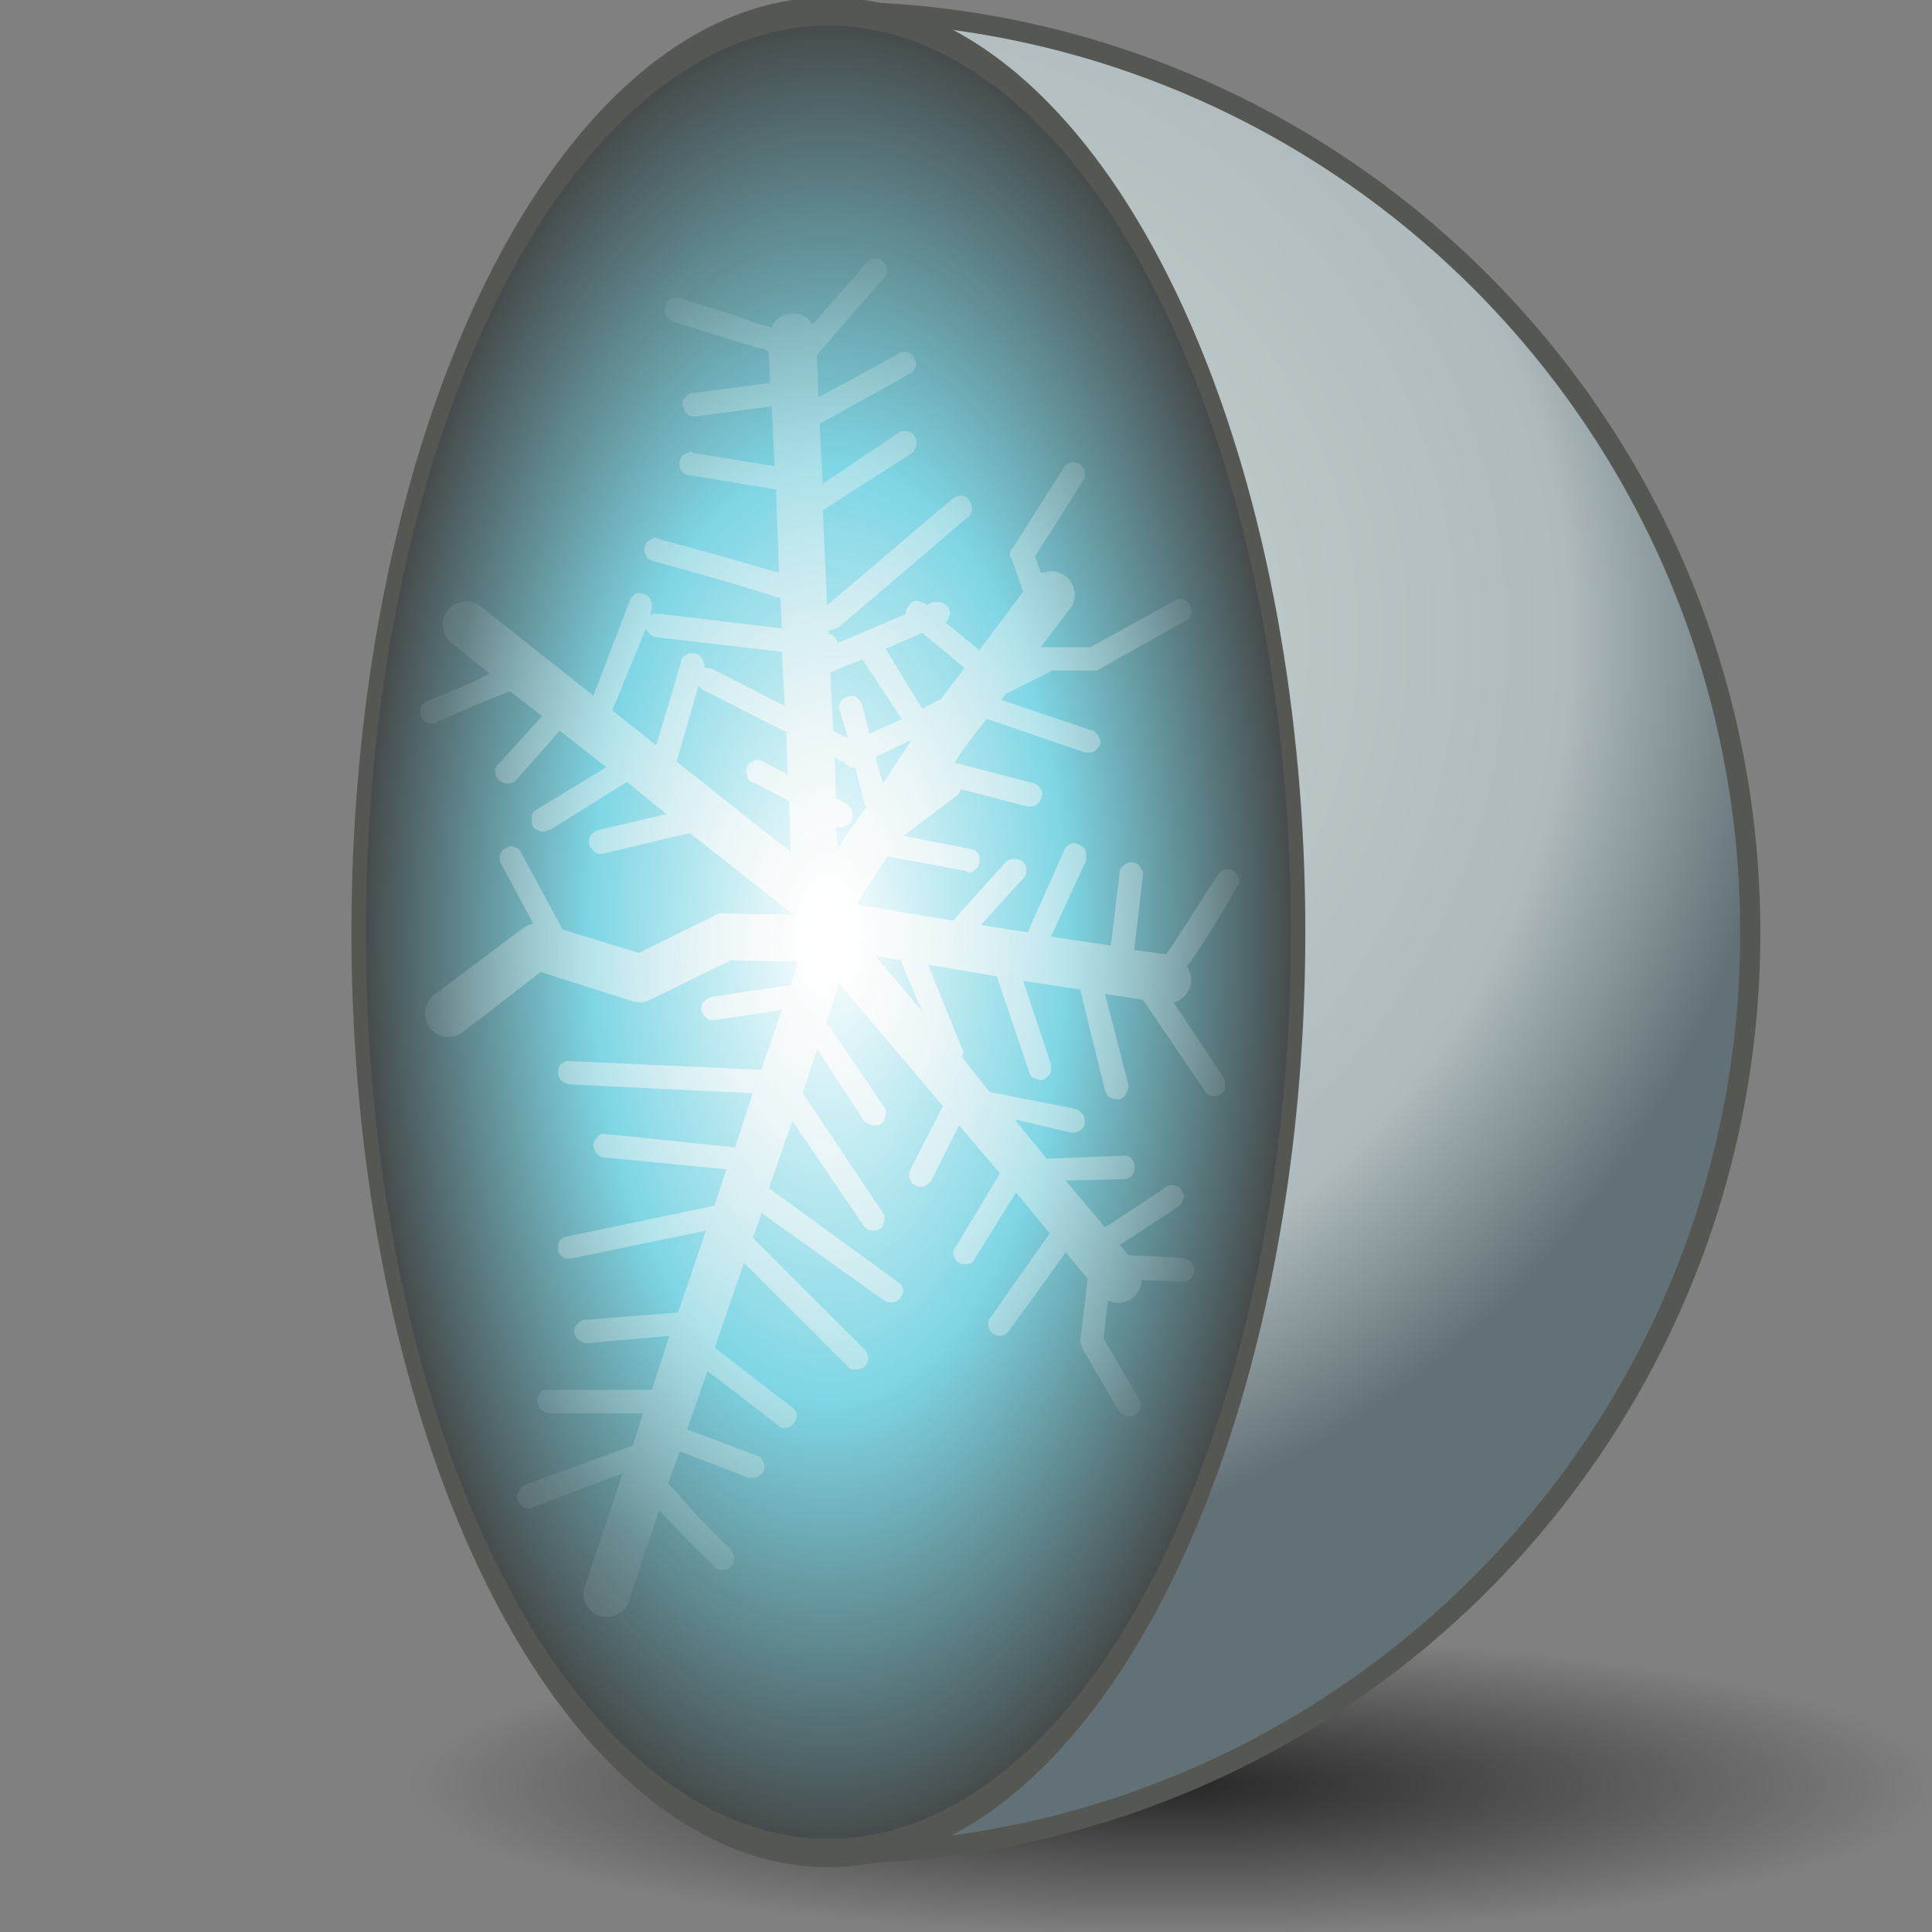 <?xml version="1.0" encoding="UTF-8" standalone="no"?>
<!-- Created with Inkscape (http://www.inkscape.org/) -->

<svg
   xmlns:dc="http://purl.org/dc/elements/1.1/"
   xmlns:cc="http://creativecommons.org/ns#"
   xmlns:rdf="http://www.w3.org/1999/02/22-rdf-syntax-ns#"
   xmlns:svg="http://www.w3.org/2000/svg"
   xmlns="http://www.w3.org/2000/svg"
   xmlns:xlink="http://www.w3.org/1999/xlink"
   xmlns:sodipodi="http://sodipodi.sourceforge.net/DTD/sodipodi-0.dtd"
   xmlns:inkscape="http://www.inkscape.org/namespaces/inkscape"
   width="48px"
   height="48px"
   id="svg11110"
   version="1.1"
   inkscape:version="0.48.4 r9939"
   sodipodi:docname="heat_within_object.svg">
  <rect width="100%" height="100%" fill="#808080" stroke="none"/>
  <defs
     id="defs11112">
    <linearGradient
       id="linearGradient17044">
      <stop
         style="stop-color:#ffffff;stop-opacity:1;"
         offset="0"
         id="stop17046" />
      <stop
         style="stop-color:#ededed;stop-opacity:0.09;"
         offset="1"
         id="stop17048" />
    </linearGradient>
    <linearGradient
       id="linearGradient11655">
      <stop
         style="stop-color:#ffffff;stop-opacity:1;"
         offset="0"
         id="stop11657" />
      <stop
         id="stop11772"
         offset="0.5"
         style="stop-color:#7fd6e4;stop-opacity:1;" />
      <stop
         style="stop-color:#434343;stop-opacity:1;"
         offset="1"
         id="stop11659" />
    </linearGradient>
    <linearGradient
       id="linearGradient11647">
      <stop
         style="stop-color:#000000;stop-opacity:0.694;"
         offset="0"
         id="stop11649" />
      <stop
         style="stop-color:#000000;stop-opacity:0;"
         offset="1"
         id="stop11651" />
    </linearGradient>
    <linearGradient
       id="linearGradient11635">
      <stop
         style="stop-color:#cfd7d7;stop-opacity:1;"
         offset="0"
         id="stop11637" />
      <stop
         id="stop11643"
         offset="0.767"
         style="stop-color:#aebabc;stop-opacity:1;" />
      <stop
         style="stop-color:#627176;stop-opacity:1;"
         offset="1"
         id="stop11639" />
    </linearGradient>
    <radialGradient
       inkscape:collect="always"
       xlink:href="#linearGradient11635"
       id="radialGradient11641"
       cx="24.665"
       cy="18.006"
       fx="24.665"
       fy="18.006"
       r="10.821"
       gradientTransform="matrix(2.154,-0.005,0.005,2.14,-32.119,-22.56)"
       gradientUnits="userSpaceOnUse" />
    <radialGradient
       inkscape:collect="always"
       xlink:href="#linearGradient11647"
       id="radialGradient11653"
       cx="28.688"
       cy="43.909"
       fx="28.688"
       fy="43.909"
       r="19.041"
       gradientTransform="matrix(1,0,0,0.196,0,35.29)"
       gradientUnits="userSpaceOnUse" />
    <radialGradient
       inkscape:collect="always"
       xlink:href="#linearGradient11655"
       id="radialGradient11661"
       cx="23.857"
       cy="21.429"
       fx="23.857"
       fy="21.429"
       r="21.466"
       gradientUnits="userSpaceOnUse" />
    <radialGradient
       inkscape:collect="always"
       xlink:href="#linearGradient17044"
       id="radialGradient17050"
       cx="20.625"
       cy="23.301"
       fx="20.625"
       fy="23.301"
       r="8.752"
       gradientTransform="matrix(1.162,0,0,1.929,-3.348,-21.637)"
       gradientUnits="userSpaceOnUse" />
  </defs>
  <sodipodi:namedview
     id="base"
     pagecolor="#ffffff"
     bordercolor="#666666"
     borderopacity="1.0"
     inkscape:pageopacity="0.0"
     inkscape:pageshadow="2"
     inkscape:zoom="28"
     inkscape:cx="20.556815"
     inkscape:cy="22.879551"
     inkscape:current-layer="layer1"
     showgrid="true"
     inkscape:grid-bbox="true"
     inkscape:document-units="px"
     inkscape:window-width="2560"
     inkscape:window-height="1496"
     inkscape:window-x="-8"
     inkscape:window-y="-8"
     inkscape:window-maximized="1" />
  <g
     id="layer1"
     inkscape:label="Layer 1"
     inkscape:groupmode="layer">
    <path
       sodipodi:type="arc"
       style="color:#000000;fill:url(#radialGradient11653);fill-opacity:1;fill-rule:nonzero;stroke:none;stroke-width:0.5;marker:none;visibility:visible;display:inline;overflow:visible;enable-background:accumulate"
       id="path11645"
       sodipodi:cx="28.688332"
       sodipodi:cy="43.908882"
       sodipodi:rx="19.041376"
       sodipodi:ry="3.7375643"
       d="m 47.73,43.909 a 19.041,3.738 0 1 1 -38.083,0 19.041,3.738 0 1 1 38.083,0 z"
       transform="translate(0.505,0.455)" />
    <path
       style="color:#000000;fill:url(#radialGradient11641);fill-opacity:1;fill-rule:nonzero;stroke:#555753;stroke-width:0.5;marker:none;visibility:visible;display:inline;overflow:visible;enable-background:accumulate"
       d="m 20.593,0.286 c 12.643,0 22.892,10.246 22.892,22.885 0,12.639 -10.249,22.885 -22.892,22.885 z"
       id="path11118"
       inkscape:connector-curvature="0" />
    <path
       transform="matrix(0.552,0,0,1.082,7.412,-0.024)"
       d="m 45,21.429 a 21.143,21.143 0 1 1 -42.286,0 21.143,21.143 0 1 1 42.286,0 z"
       sodipodi:ry="21.142857"
       sodipodi:rx="21.142857"
       sodipodi:cy="21.428572"
       sodipodi:cx="23.857143"
       id="path11120"
       style="color:#000000;fill:url(#radialGradient11661);fill-opacity:1;fill-rule:nonzero;stroke:#555753;stroke-width:0.647;marker:none;visibility:visible;display:inline;overflow:visible;enable-background:accumulate"
       sodipodi:type="arc" />
    <path
       style="font-size:medium;font-style:normal;font-variant:normal;font-weight:normal;font-stretch:normal;text-indent:0;text-align:start;text-decoration:none;line-height:normal;letter-spacing:normal;word-spacing:normal;text-transform:none;direction:ltr;block-progression:tb;writing-mode:lr-tb;text-anchor:start;baseline-shift:baseline;color:#000000;fill:url(#radialGradient17050);fill-opacity:1;stroke:none;stroke-width:1px;marker:none;visibility:visible;display:inline;overflow:visible;enable-background:accumulate;font-family:Sans;-inkscape-font-specification:Sans"
       d="m 21.642,6.424 a 0.291,0.291 0 0 0 -0.036,0.036 0.291,0.291 0 0 0 -0.073,0.073 L 20.189,8.059 A 0.581,0.581 0 0 0 19.535,7.805 0.581,0.581 0 0 0 19.172,8.132 C 19.092,8.104 19,8.098 18.882,8.059 18.645,7.981 18.34,7.861 18.046,7.768 17.458,7.583 16.884,7.405 16.884,7.405 a 0.291,0.291 0 0 0 -0.036,0 0.291,0.291 0 0 0 -0.073,0 0.291,0.291 0 0 0 -0.073,0 0.291,0.291 0 0 0 -0.109,0.073 0.291,0.291 0 0 0 -0.036,0.073 0.291,0.291 0 0 0 -0.036,0.073 0.291,0.291 0 0 0 0,0.073 0.291,0.291 0 0 0 0,0.073 0.291,0.291 0 0 0 0.109,0.145 0.291,0.291 0 0 0 0.036,0.036 0.291,0.291 0 0 0 0.036,0.036 c 0,0 0.577,0.179 1.162,0.363 0.293,0.092 0.603,0.178 0.835,0.254 0.116,0.038 0.217,0.047 0.291,0.073 0.073,0.026 0.145,0.092 0.109,0.073 l 0.036,0.763 -1.925,0.254 a 0.291,0.291 0 0 0 -0.036,0 0.291,0.291 0 0 0 -0.145,0.109 0.291,0.291 0 0 0 -0.036,0.036 0.291,0.291 0 0 0 -0.036,0.145 0.291,0.291 0 0 0 0.036,0.109 0.291,0.291 0 0 0 0.036,0.073 0.291,0.291 0 0 0 0.036,0.036 0.291,0.291 0 0 0 0.036,0.036 0.291,0.291 0 0 0 0.109,0.036 0.291,0.291 0 0 0 0.073,0 l 1.889,-0.254 0.073,1.489 -2.034,-0.327 a 0.291,0.291 0 0 0 -0.073,-0.036 0.291,0.291 0 0 0 -0.036,0.036 0.291,0.291 0 0 0 -0.109,0.036 0.291,0.291 0 0 0 -0.073,0.073 0.291,0.291 0 0 0 -0.036,0.109 0.291,0.291 0 0 0 0,0.073 0.291,0.291 0 0 0 0,0.036 0.291,0.291 0 0 0 0.036,0.109 0.291,0.291 0 0 0 0.036,0.036 0.291,0.291 0 0 0 0.036,0.036 0.291,0.291 0 0 0 0.073,0.036 0.291,0.291 0 0 0 0.036,0 l 2.179,0.363 0.073,2.07 c -0.343,-0.098 -0.723,-0.211 -1.126,-0.327 -0.934,-0.268 -1.852,-0.509 -1.852,-0.509 a 0.291,0.291 0 0 0 -0.073,-0.036 0.291,0.291 0 0 0 -0.073,0 0.291,0.291 0 0 0 -0.036,0.036 0.291,0.291 0 0 0 -0.073,0.036 0.291,0.291 0 0 0 -0.036,0.036 0.291,0.291 0 0 0 -0.036,0.036 0.291,0.291 0 0 0 -0.036,0.109 0.291,0.291 0 0 0 0,0.073 0.291,0.291 0 0 0 0.036,0.109 0.291,0.291 0 0 0 0.036,0.073 0.291,0.291 0 0 0 0.073,0.036 0.291,0.291 0 0 0 0.073,0.036 c 0,0 0.885,0.241 1.816,0.509 0.466,0.134 0.938,0.288 1.308,0.4 0.013,0.004 0.023,-0.004 0.036,0 l 0.036,0.763 -3.051,-0.363 a 0.291,0.291 0 0 0 -0.073,0 0.291,0.291 0 0 0 -0.073,0 0.291,0.291 0 0 0 -0.036,0.036 0.291,0.291 0 0 0 -0.036,0 l 0.036,-0.145 a 0.291,0.291 0 0 0 0,-0.073 0.291,0.291 0 0 0 0,-0.073 0.291,0.291 0 0 0 -0.036,-0.109 0.291,0.291 0 0 0 -0.109,-0.109 0.291,0.291 0 0 0 -0.145,-0.036 0.291,0.291 0 0 0 -0.073,0 0.291,0.291 0 0 0 -0.036,0 0.291,0.291 0 0 0 -0.073,0.073 0.291,0.291 0 0 0 -0.036,0.036 0.291,0.291 0 0 0 -0.036,0.073 l -0.908,2.361 -2.797,-2.216 a 0.581,0.581 0 1 0 -0.726,0.908 l 0.944,0.763 c -0.149,0.07 -0.278,0.151 -0.436,0.218 -0.568,0.241 -1.126,0.472 -1.126,0.472 a 0.291,0.291 0 0 0 -0.109,0.073 0.291,0.291 0 0 0 -0.036,0.073 0.291,0.291 0 0 0 0,0.073 0.291,0.291 0 0 0 0,0.036 0.291,0.291 0 0 0 0,0.073 0.291,0.291 0 0 0 0,0.036 0.291,0.291 0 0 0 0.073,0.109 0.291,0.291 0 0 0 0.036,0.036 0.291,0.291 0 0 0 0.109,0.036 0.291,0.291 0 0 0 0.073,0 0.291,0.291 0 0 0 0.073,0 0.291,0.291 0 0 0 0.036,-0.036 c 0,0 0.524,-0.232 1.09,-0.472 0.256,-0.109 0.511,-0.203 0.726,-0.291 l 0.799,0.617 -1.09,1.199 a 0.291,0.291 0 0 0 -0.036,0.036 0.291,0.291 0 0 0 -0.036,0.073 0.291,0.291 0 0 0 0,0.036 0.291,0.291 0 0 0 0,0.073 0.291,0.291 0 0 0 0.036,0.109 0.291,0.291 0 0 0 0.109,0.109 0.291,0.291 0 0 0 0.109,0.036 0.291,0.291 0 0 0 0.073,0 0.291,0.291 0 0 0 0.036,0 0.291,0.291 0 0 0 0.109,-0.036 0.291,0.291 0 0 0 0.036,-0.036 l 1.09,-1.235 1.162,0.908 -1.743,1.053 a 0.291,0.291 0 0 0 -0.073,0.073 0.291,0.291 0 0 0 -0.036,0.073 0.291,0.291 0 0 0 0,0.073 0.291,0.291 0 0 0 0,0.073 0.291,0.291 0 0 0 0,0.073 0.291,0.291 0 0 0 0.073,0.109 0.291,0.291 0 0 0 0.073,0.036 0.291,0.291 0 0 0 0.109,0.036 0.291,0.291 0 0 0 0.073,0 0.291,0.291 0 0 0 0.073,-0.036 0.291,0.291 0 0 0 0.036,0 l 1.925,-1.199 0.981,0.799 -1.707,0.4 a 0.291,0.291 0 0 0 -0.073,0.036 0.291,0.291 0 0 0 -0.109,0.109 0.291,0.291 0 0 0 -0.036,0.109 0.291,0.291 0 0 0 0,0.073 0.291,0.291 0 0 0 0.036,0.109 0.291,0.291 0 0 0 0.036,0.036 0.291,0.291 0 0 0 0.036,0.036 0.291,0.291 0 0 0 0.036,0.036 0.291,0.291 0 0 0 0.073,0.036 0.291,0.291 0 0 0 0.145,0 l 2.143,-0.509 2.579,2.034 -1.671,-0.036 a 0.581,0.581 0 0 0 -0.182,0 0.581,0.581 0 0 0 -0.073,0.036 l -1.925,0.944 -1.889,-0.581 -1.017,-1.889 a 0.291,0.291 0 0 0 -0.073,-0.109 0.291,0.291 0 0 0 -0.073,-0.036 0.291,0.291 0 0 0 -0.109,-0.036 0.291,0.291 0 0 0 -0.036,0 0.291,0.291 0 0 0 -0.073,0.036 0.291,0.291 0 0 0 -0.073,0.036 0.291,0.291 0 0 0 -0.073,0.073 0.291,0.291 0 0 0 -0.036,0.073 0.291,0.291 0 0 0 0,0.073 0.291,0.291 0 0 0 0,0.073 0.291,0.291 0 0 0 0.036,0.073 l 0.799,1.489 a 0.581,0.581 0 0 0 -0.254,0.109 l -2.179,1.635 a 0.585,0.585 0 1 0 0.69,0.944 l 1.925,-1.489 2.288,0.726 a 0.581,0.581 0 0 0 0.436,-0.036 l 1.998,-0.981 1.671,0.036 -0.182,0.581 -1.961,0.291 a 0.291,0.291 0 0 0 -0.073,0.036 0.291,0.291 0 0 0 -0.073,0.036 0.291,0.291 0 0 0 -0.036,0.036 0.291,0.291 0 0 0 -0.036,0.036 0.291,0.291 0 0 0 -0.036,0.109 0.291,0.291 0 0 0 0,0.109 0.291,0.291 0 0 0 0.109,0.145 0.291,0.291 0 0 0 0.036,0.036 0.291,0.291 0 0 0 0.073,0.036 0.291,0.291 0 0 0 0.073,0 0.291,0.291 0 0 0 0.036,0 l 1.671,-0.254 -0.509,1.489 -4.758,-0.218 a 0.291,0.291 0 0 0 -0.036,0 0.291,0.291 0 0 0 -0.073,0 0.291,0.291 0 0 0 -0.036,0.036 0.291,0.291 0 0 0 -0.073,0.036 0.291,0.291 0 0 0 -0.073,0.145 0.291,0.291 0 0 0 0,0.036 0.291,0.291 0 0 0 0,0.073 0.291,0.291 0 0 0 0.036,0.109 0.291,0.291 0 0 0 0.073,0.073 0.291,0.291 0 0 0 0.073,0.036 0.291,0.291 0 0 0 0.109,0.036 l 4.54,0.218 -0.436,1.344 -3.196,-0.327 a 0.291,0.291 0 0 0 -0.036,0 0.291,0.291 0 0 0 -0.073,0 0.291,0.291 0 0 0 -0.036,0 0.291,0.291 0 0 0 -0.073,0.073 0.291,0.291 0 0 0 -0.036,0.036 0.291,0.291 0 0 0 -0.073,0.145 0.291,0.291 0 0 0 0.036,0.145 0.291,0.291 0 0 0 0.036,0.073 0.291,0.291 0 0 0 0.036,0.036 0.291,0.291 0 0 0 0.145,0.073 0.291,0.291 0 0 0 0.036,0 l 3.015,0.291 -0.291,0.908 -3.669,0.763 a 0.291,0.291 0 0 0 -0.145,0.073 0.291,0.291 0 0 0 -0.036,0.036 0.291,0.291 0 0 0 -0.036,0.073 0.291,0.291 0 0 0 0,0.073 0.291,0.291 0 0 0 0,0.109 0.291,0.291 0 0 0 0.109,0.145 0.291,0.291 0 0 0 0.073,0.036 0.291,0.291 0 0 0 0.073,0 0.291,0.291 0 0 0 0.073,0 l 3.342,-0.69 -0.69,2.034 -2.288,0.182 a 0.291,0.291 0 0 0 -0.073,0 0.291,0.291 0 0 0 -0.109,0.073 0.291,0.291 0 0 0 -0.036,0.036 0.291,0.291 0 0 0 -0.036,0.036 0.291,0.291 0 0 0 -0.036,0.109 0.291,0.291 0 0 0 0,0.073 0.291,0.291 0 0 0 0.073,0.145 0.291,0.291 0 0 0 0.036,0.036 0.291,0.291 0 0 0 0.073,0.036 0.291,0.291 0 0 0 0.109,0.036 0.291,0.291 0 0 0 0.036,0 l 2.034,-0.182 -0.436,1.344 -2.543,0 a 0.291,0.291 0 0 0 -0.073,0 0.291,0.291 0 0 0 -0.073,0 0.291,0.291 0 0 0 -0.109,0.109 0.291,0.291 0 0 0 -0.036,0.073 0.291,0.291 0 0 0 0,0.073 0.291,0.291 0 0 0 0,0.073 0.291,0.291 0 0 0 0.036,0.109 0.291,0.291 0 0 0 0.073,0.073 0.291,0.291 0 0 0 0.073,0.036 0.291,0.291 0 0 0 0.109,0.036 l 2.325,0 -0.254,0.799 -2.688,0.981 a 0.291,0.291 0 0 0 -0.109,0.109 0.291,0.291 0 0 0 -0.073,0.145 0.291,0.291 0 0 0 0,0.036 0.291,0.291 0 0 0 0,0.073 0.291,0.291 0 0 0 0.036,0.073 0.291,0.291 0 0 0 0.036,0.036 0.291,0.291 0 0 0 0.073,0.073 0.291,0.291 0 0 0 0.073,0.036 0.291,0.291 0 0 0 0.073,0 0.291,0.291 0 0 0 0.073,0 0.291,0.291 0 0 0 0.036,-0.036 l 2.216,-0.835 -0.908,2.724 a 0.581,0.581 0 1 0 1.09,0.363 l 0.726,-2.179 c 0.152,0.17 0.327,0.355 0.509,0.545 0.426,0.446 0.872,0.872 0.872,0.872 a 0.291,0.291 0 0 0 0.036,0.036 0.291,0.291 0 0 0 0.109,0.036 0.291,0.291 0 0 0 0.073,0 0.291,0.291 0 0 0 0.073,0 0.291,0.291 0 0 0 0.109,-0.073 0.291,0.291 0 0 0 0.036,-0.036 0.291,0.291 0 0 0 0.036,-0.109 0.291,0.291 0 0 0 0,-0.073 0.291,0.291 0 0 0 0,-0.073 0.291,0.291 0 0 0 -0.036,-0.073 0.291,0.291 0 0 0 -0.036,-0.073 c 0,0 -0.411,-0.391 -0.835,-0.835 -0.212,-0.222 -0.414,-0.475 -0.581,-0.654 -0.056,-0.06 -0.099,-0.101 -0.145,-0.145 l 0.291,-0.799 1.707,0.654 a 0.291,0.291 0 0 0 0.036,0 0.291,0.291 0 0 0 0.073,0 0.291,0.291 0 0 0 0.073,0 0.291,0.291 0 0 0 0.073,-0.036 0.291,0.291 0 0 0 0.109,-0.109 0.291,0.291 0 0 0 0.036,-0.109 0.291,0.291 0 0 0 0,-0.073 0.291,0.291 0 0 0 -0.036,-0.073 0.291,0.291 0 0 0 -0.036,-0.073 0.291,0.291 0 0 0 -0.036,-0.036 0.291,0.291 0 0 0 -0.073,-0.036 l -1.743,-0.654 0.509,-1.453 1.743,1.344 a 0.291,0.291 0 0 0 0.036,0.036 0.291,0.291 0 0 0 0.073,0.036 0.291,0.291 0 0 0 0.073,0 0.291,0.291 0 0 0 0.036,0 0.291,0.291 0 0 0 0.145,-0.073 0.291,0.291 0 0 0 0.036,-0.036 0.291,0.291 0 0 0 0.036,-0.073 0.291,0.291 0 0 0 0.036,-0.109 0.291,0.291 0 0 0 0,-0.073 0.291,0.291 0 0 0 -0.036,-0.073 0.291,0.291 0 0 0 -0.036,-0.036 0.291,0.291 0 0 0 -0.036,-0.036 l -1.889,-1.453 a 0.291,0.291 0 0 0 -0.036,-0.036 l 0.726,-2.107 c 0.071,0.082 0.154,0.152 0.254,0.254 0.274,0.279 0.637,0.638 0.981,0.981 0.688,0.685 1.344,1.344 1.344,1.344 a 0.291,0.291 0 0 0 0.036,0.036 0.291,0.291 0 0 0 0.073,0.036 0.291,0.291 0 0 0 0.036,0 0.291,0.291 0 0 0 0.073,0 0.291,0.291 0 0 0 0.036,0 0.291,0.291 0 0 0 0.109,-0.036 0.291,0.291 0 0 0 0.109,-0.109 0.291,0.291 0 0 0 0.036,-0.145 0.291,0.291 0 0 0 -0.036,-0.109 0.291,0.291 0 0 0 -0.036,-0.073 0.291,0.291 0 0 0 -0.036,-0.036 c 0,0 -0.657,-0.66 -1.344,-1.344 -0.343,-0.342 -0.674,-0.669 -0.944,-0.944 -0.135,-0.138 -0.278,-0.273 -0.363,-0.363 -0.064,-0.068 -0.091,-0.093 -0.109,-0.109 l 0.218,-0.617 3.051,2.179 a 0.291,0.291 0 0 0 0.145,0.036 0.291,0.291 0 0 0 0.073,0 0.291,0.291 0 0 0 0.036,0 0.291,0.291 0 0 0 0.109,-0.073 0.291,0.291 0 0 0 0.036,-0.036 0.291,0.291 0 0 0 0.036,-0.073 0.291,0.291 0 0 0 0.036,-0.109 0.291,0.291 0 0 0 -0.036,-0.109 0.291,0.291 0 0 0 -0.109,-0.109 l -3.196,-2.325 0.581,-1.671 1.78,2.615 a 0.291,0.291 0 0 0 0.036,0.036 0.291,0.291 0 0 0 0.036,0.036 0.291,0.291 0 0 0 0.109,0.036 0.291,0.291 0 0 0 0.073,0 0.291,0.291 0 0 0 0.073,0 0.291,0.291 0 0 0 0.109,-0.073 0.291,0.291 0 0 0 0.036,-0.073 0.291,0.291 0 0 0 0.036,-0.109 0.291,0.291 0 0 0 0,-0.073 0.291,0.291 0 0 0 0,-0.036 0.291,0.291 0 0 0 -0.036,-0.073 l -1.998,-2.978 0.363,-1.09 1.162,1.78 a 0.291,0.291 0 0 0 0.036,0.036 0.291,0.291 0 0 0 0.073,0.036 0.291,0.291 0 0 0 0.109,0.036 0.291,0.291 0 0 0 0.073,0 0.291,0.291 0 0 0 0.073,0 0.291,0.291 0 0 0 0.109,-0.073 0.291,0.291 0 0 0 0.036,-0.073 0.291,0.291 0 0 0 0.036,-0.109 0.291,0.291 0 0 0 0,-0.073 0.291,0.291 0 0 0 0,-0.036 0.291,0.291 0 0 0 -0.036,-0.073 l -1.308,-1.925 a 0.291,0.291 0 0 0 -0.036,-0.073 0.291,0.291 0 0 0 -0.073,-0.036 0.291,0.291 0 0 0 -0.036,-0.036 l 0.327,-1.017 2.579,3.051 -0.799,1.562 a 0.291,0.291 0 0 0 -0.036,0.073 0.291,0.291 0 0 0 0,0.073 0.291,0.291 0 0 0 0,0.073 0.291,0.291 0 0 0 0.036,0.073 0.291,0.291 0 0 0 0.036,0.073 0.291,0.291 0 0 0 0.073,0.036 0.291,0.291 0 0 0 0.073,0.036 0.291,0.291 0 0 0 0.073,0 0.291,0.291 0 0 0 0.073,0 0.291,0.291 0 0 0 0.109,-0.073 0.291,0.291 0 0 0 0.036,-0.036 0.291,0.291 0 0 0 0.036,-0.036 l 0.69,-1.38 1.017,1.199 -1.09,1.816 a 0.291,0.291 0 0 0 -0.036,0.036 0.291,0.291 0 0 0 -0.036,0.145 0.291,0.291 0 0 0 0.036,0.109 0.291,0.291 0 0 0 0.109,0.109 0.291,0.291 0 0 0 0.073,0.036 0.291,0.291 0 0 0 0.073,0 0.291,0.291 0 0 0 0.073,0 0.291,0.291 0 0 0 0.109,-0.036 0.291,0.291 0 0 0 0.036,-0.036 0.291,0.291 0 0 0 0.036,-0.073 l 1.017,-1.635 0.835,1.017 -1.453,2.07 a 0.291,0.291 0 0 0 -0.036,0.036 0.291,0.291 0 0 0 -0.036,0.109 0.291,0.291 0 0 0 0,0.073 0.291,0.291 0 0 0 0.036,0.109 0.291,0.291 0 0 0 0.109,0.109 0.291,0.291 0 0 0 0.145,0.036 0.291,0.291 0 0 0 0.036,0 0.291,0.291 0 0 0 0.109,-0.036 0.291,0.291 0 0 0 0.073,-0.073 l 1.417,-1.961 0.545,0.654 -0.182,1.526 a 0.291,0.291 0 0 0 0,0.036 0.291,0.291 0 0 0 0.036,0.109 0.291,0.291 0 0 0 0,0.036 l 0.908,1.562 a 0.291,0.291 0 0 0 0.036,0.036 0.291,0.291 0 0 0 0.036,0.036 0.291,0.291 0 0 0 0.036,0.036 0.291,0.291 0 0 0 0.109,0.036 0.291,0.291 0 0 0 0.109,0 0.291,0.291 0 0 0 0.145,-0.073 0.291,0.291 0 0 0 0.036,-0.036 0.291,0.291 0 0 0 0.036,-0.073 0.291,0.291 0 0 0 0,-0.073 0.291,0.291 0 0 0 0,-0.073 0.291,0.291 0 0 0 -0.036,-0.109 l -0.872,-1.489 0.109,-0.944 a 0.581,0.581 0 0 0 0.835,-0.509 c 0.467,0.019 0.981,0.036 0.981,0.036 a 0.291,0.291 0 0 0 0.073,0 0.291,0.291 0 0 0 0.036,0 0.291,0.291 0 0 0 0.073,-0.036 0.291,0.291 0 0 0 0.109,-0.109 0.291,0.291 0 0 0 0.036,-0.109 0.291,0.291 0 0 0 0,-0.073 0.291,0.291 0 0 0 -0.036,-0.073 0.291,0.291 0 0 0 -0.073,-0.109 0.291,0.291 0 0 0 -0.073,-0.036 0.291,0.291 0 0 0 -0.109,-0.036 c 0,0 -0.836,-0.051 -1.344,-0.073 l -0.218,-0.254 1.453,-0.944 a 0.291,0.291 0 0 0 0.073,-0.073 0.291,0.291 0 0 0 0.036,-0.073 0.291,0.291 0 0 0 0.036,-0.109 0.291,0.291 0 0 0 -0.036,-0.109 0.291,0.291 0 0 0 -0.073,-0.109 0.291,0.291 0 0 0 -0.073,-0.036 0.291,0.291 0 0 0 -0.109,-0.036 0.291,0.291 0 0 0 -0.036,0 0.291,0.291 0 0 0 -0.109,0.036 0.291,0.291 0 0 0 -0.036,0.036 l -1.489,0.981 -0.981,-1.162 1.453,-0.036 a 0.291,0.291 0 0 0 0.036,0 0.291,0.291 0 0 0 0.073,-0.036 0.291,0.291 0 0 0 0.073,-0.036 0.291,0.291 0 0 0 0.036,-0.073 0.291,0.291 0 0 0 0.036,-0.073 0.291,0.291 0 0 0 0,-0.073 0.291,0.291 0 0 0 0,-0.073 0.291,0.291 0 0 0 -0.073,-0.145 0.291,0.291 0 0 0 -0.036,-0.036 0.291,0.291 0 0 0 -0.109,-0.036 0.291,0.291 0 0 0 -0.073,0 l -1.889,0.073 -0.799,-0.981 1.38,0.327 a 0.291,0.291 0 0 0 0.073,0 0.291,0.291 0 0 0 0.036,0 0.291,0.291 0 0 0 0.109,-0.036 0.291,0.291 0 0 0 0.109,-0.073 0.291,0.291 0 0 0 0.036,-0.073 0.291,0.291 0 0 0 0,-0.073 0.291,0.291 0 0 0 0,-0.073 0.291,0.291 0 0 0 -0.036,-0.109 0.291,0.291 0 0 0 -0.036,-0.036 0.291,0.291 0 0 0 -0.073,-0.073 0.291,0.291 0 0 0 -0.073,-0.036 L 24.584,27.128 23.894,26.256 a 0.291,0.291 0 0 0 0.036,-0.145 0.291,0.291 0 0 0 -0.036,-0.073 l -0.835,-2.07 1.707,0.291 0.799,2.361 a 0.291,0.291 0 0 0 0.073,0.145 0.291,0.291 0 0 0 0.109,0.036 0.291,0.291 0 0 0 0.109,0.036 0.291,0.291 0 0 0 0.109,-0.036 0.291,0.291 0 0 0 0.109,-0.109 0.291,0.291 0 0 0 0.036,-0.073 0.291,0.291 0 0 0 0,-0.073 0.291,0.291 0 0 0 0,-0.073 0.291,0.291 0 0 0 0,-0.036 l -0.69,-2.07 1.417,0.218 0.617,2.506 a 0.291,0.291 0 0 0 0.036,0.073 0.291,0.291 0 0 0 0.036,0.073 0.291,0.291 0 0 0 0.073,0.036 0.291,0.291 0 0 0 0.145,0.036 0.291,0.291 0 0 0 0.073,0 0.291,0.291 0 0 0 0.145,-0.109 0.291,0.291 0 0 0 0.036,-0.073 0.291,0.291 0 0 0 0.036,-0.109 0.291,0.291 0 0 0 0,-0.073 l -0.581,-2.252 0.944,0.145 1.526,2.252 a 0.291,0.291 0 0 0 0.109,0.109 0.291,0.291 0 0 0 0.145,0.036 0.291,0.291 0 0 0 0.109,-0.036 0.291,0.291 0 0 0 0.109,-0.073 0.291,0.291 0 0 0 0.036,-0.073 0.291,0.291 0 0 0 0,-0.073 0.291,0.291 0 0 0 0,-0.073 0.291,0.291 0 0 0 0,-0.073 0.291,0.291 0 0 0 -0.036,-0.073 l -1.235,-1.852 a 0.591,0.591 0 0 0 0.327,-0.908 c 0.042,-0.057 0.095,-0.104 0.145,-0.182 0.136,-0.208 0.307,-0.466 0.472,-0.726 0.331,-0.52 0.617,-1.053 0.617,-1.053 a 0.291,0.291 0 0 0 0.036,-0.036 0.291,0.291 0 0 0 0.036,-0.073 0.291,0.291 0 0 0 0,-0.073 0.291,0.291 0 0 0 -0.036,-0.073 0.291,0.291 0 0 0 -0.036,-0.073 0.291,0.291 0 0 0 -0.036,-0.036 0.291,0.291 0 0 0 -0.036,-0.036 0.291,0.291 0 0 0 -0.073,-0.036 0.291,0.291 0 0 0 -0.145,0 0.291,0.291 0 0 0 -0.073,0.036 0.291,0.291 0 0 0 -0.109,0.109 c 0,0 -0.324,0.499 -0.654,1.017 -0.165,0.259 -0.339,0.522 -0.472,0.726 -0.06,0.091 -0.108,0.156 -0.145,0.218 l -0.799,-0.109 0.218,-1.852 a 0.291,0.291 0 0 0 0,-0.073 0.291,0.291 0 0 0 -0.036,-0.073 0.291,0.291 0 0 0 -0.036,-0.073 0.291,0.291 0 0 0 -0.036,-0.036 0.291,0.291 0 0 0 -0.036,-0.036 0.291,0.291 0 0 0 -0.109,-0.036 0.291,0.291 0 0 0 -0.073,0 0.291,0.291 0 0 0 -0.036,0 0.291,0.291 0 0 0 -0.036,0.036 0.291,0.291 0 0 0 -0.073,0.036 0.291,0.291 0 0 0 -0.036,0.036 0.291,0.291 0 0 0 -0.036,0.036 0.291,0.291 0 0 0 -0.036,0.073 0.291,0.291 0 0 0 0,0.036 l -0.218,1.816 -1.489,-0.218 0.872,-1.889 a 0.291,0.291 0 0 0 0,-0.073 0.291,0.291 0 0 0 0,-0.036 0.291,0.291 0 0 0 0,-0.073 0.291,0.291 0 0 0 -0.036,-0.109 0.291,0.291 0 0 0 -0.073,-0.073 0.291,0.291 0 0 0 -0.073,-0.036 0.291,0.291 0 0 0 -0.109,-0.036 0.291,0.291 0 0 0 -0.036,0 0.291,0.291 0 0 0 -0.145,0.073 0.291,0.291 0 0 0 -0.036,0.036 0.291,0.291 0 0 0 -0.036,0.073 l -0.908,2.034 -1.162,-0.182 1.053,-1.162 a 0.291,0.291 0 0 0 0.036,-0.036 0.291,0.291 0 0 0 0.036,-0.073 0.291,0.291 0 0 0 0,-0.073 0.291,0.291 0 0 0 0,-0.073 0.291,0.291 0 0 0 -0.036,-0.109 0.291,0.291 0 0 0 -0.036,-0.036 0.291,0.291 0 0 0 -0.036,-0.036 0.291,0.291 0 0 0 -0.109,-0.036 0.291,0.291 0 0 0 -0.073,0 0.291,0.291 0 0 0 -0.073,0 0.291,0.291 0 0 0 -0.036,0 0.291,0.291 0 0 0 -0.109,0.073 l -1.308,1.453 -2.397,-0.4 c 0.209,-0.35 0.37,-0.604 0.726,-1.126 0.013,-0.02 0.023,-0.053 0.036,-0.073 l 1.961,0.363 a 0.291,0.291 0 0 0 0.036,0.036 0.291,0.291 0 0 0 0.073,0 0.291,0.291 0 0 0 0.073,-0.036 0.291,0.291 0 0 0 0.109,-0.109 0.291,0.291 0 0 0 0.036,-0.073 0.291,0.291 0 0 0 0,-0.073 0.291,0.291 0 0 0 0,-0.036 0.291,0.291 0 0 0 0,-0.073 0.291,0.291 0 0 0 -0.073,-0.109 0.291,0.291 0 0 0 -0.036,-0.036 0.291,0.291 0 0 0 -0.109,-0.036 l -1.671,-0.327 1.308,-0.981 a 0.291,0.291 0 0 0 0.073,-0.073 0.291,0.291 0 0 0 0.036,-0.073 0.291,0.291 0 0 0 0,-0.036 l 1.671,0.436 a 0.291,0.291 0 0 0 0.073,0 0.291,0.291 0 0 0 0.036,0 0.291,0.291 0 0 0 0.145,-0.073 0.291,0.291 0 0 0 0.036,-0.036 0.291,0.291 0 0 0 0.036,-0.073 0.291,0.291 0 0 0 0.036,-0.109 0.291,0.291 0 0 0 0,-0.073 0.291,0.291 0 0 0 -0.145,-0.182 0.291,0.291 0 0 0 -0.073,-0.036 l -1.961,-0.509 c 0.079,-0.109 0.139,-0.219 0.218,-0.327 0.297,-0.405 0.304,-0.393 0.581,-0.763 l 2.434,0.835 a 0.291,0.291 0 0 0 0.036,0 0.291,0.291 0 0 0 0.073,0 0.291,0.291 0 0 0 0.073,0 0.291,0.291 0 0 0 0.145,-0.109 0.291,0.291 0 0 0 0.036,-0.036 0.291,0.291 0 0 0 0.036,-0.109 0.291,0.291 0 0 0 -0.036,-0.109 0.291,0.291 0 0 0 -0.109,-0.145 0.291,0.291 0 0 0 -0.036,-0.036 0.291,0.291 0 0 0 -0.036,0 l -2.252,-0.763 c 0.048,-0.063 0.063,-0.085 0.109,-0.145 l 1.09,-0.545 a 0.291,0.291 0 0 0 0.036,-0.036 l 1.053,0 a 0.291,0.291 0 0 0 0.073,0 0.291,0.291 0 0 0 0.073,-0.036 l 2.143,-1.199 a 0.291,0.291 0 0 0 0.073,-0.036 0.291,0.291 0 0 0 0.036,-0.036 0.291,0.291 0 0 0 0.036,-0.109 0.291,0.291 0 0 0 0,-0.073 0.291,0.291 0 0 0 0,-0.036 0.291,0.291 0 0 0 -0.036,-0.109 0.291,0.291 0 0 0 -0.109,-0.109 0.291,0.291 0 0 0 -0.145,-0.036 0.291,0.291 0 0 0 -0.036,0 0.291,0.291 0 0 0 -0.073,0.036 l -2.107,1.162 -1.235,0 c 0.155,-0.199 0.69,-0.908 0.69,-0.908 a 0.581,0.581 0 0 0 -0.617,-0.944 0.581,0.581 0 0 0 -0.073,0 l -0.145,-0.4 1.199,-1.889 a 0.291,0.291 0 0 0 0.036,-0.073 0.291,0.291 0 0 0 0,-0.073 0.291,0.291 0 0 0 0,-0.036 0.291,0.291 0 0 0 0,-0.073 0.291,0.291 0 0 0 -0.073,-0.109 0.291,0.291 0 0 0 -0.036,-0.036 0.291,0.291 0 0 0 -0.109,-0.036 0.291,0.291 0 0 0 -0.073,-0.036 0.291,0.291 0 0 0 -0.073,0.036 0.291,0.291 0 0 0 -0.073,0.036 0.291,0.291 0 0 0 -0.073,0.073 l -1.271,1.998 a 0.291,0.291 0 0 0 -0.036,0.036 0.291,0.291 0 0 0 -0.036,0.109 0.291,0.291 0 0 0 0,0.073 0.291,0.291 0 0 0 0.036,0.036 l 0.291,0.835 c -0.073,0.095 -0.692,0.927 -1.09,1.453 L 23.494,15.469 a 0.291,0.291 0 0 0 0.036,-0.036 0.291,0.291 0 0 0 0.036,-0.073 0.291,0.291 0 0 0 0.036,-0.145 0.291,0.291 0 0 0 -0.036,-0.109 0.291,0.291 0 0 0 -0.109,-0.109 0.291,0.291 0 0 0 -0.073,-0.036 0.291,0.291 0 0 0 -0.073,0 0.291,0.291 0 0 0 -0.073,0 0.291,0.291 0 0 0 -0.073,0 l -0.145,0.073 -0.036,-0.036 a 0.291,0.291 0 0 0 -0.109,-0.036 0.291,0.291 0 0 0 -0.145,-0.036 0.291,0.291 0 0 0 -0.109,0.073 0.291,0.291 0 0 0 -0.036,0.036 0.291,0.291 0 0 0 -0.073,0.145 0.291,0.291 0 0 0 0,0.036 0.291,0.291 0 0 0 0,0.036 l -1.707,0.726 a 0.291,0.291 0 0 0 0,-0.036 0.291,0.291 0 0 0 -0.109,-0.145 0.291,0.291 0 0 0 -0.036,-0.036 0.291,0.291 0 0 0 -0.073,0 l 0,-0.109 a 0.291,0.291 0 0 0 0.073,0 0.291,0.291 0 0 0 0.109,-0.036 0.291,0.291 0 0 0 0.073,-0.036 l 3.196,-2.724 a 0.291,0.291 0 0 0 0.036,-0.036 0.291,0.291 0 0 0 0.036,-0.036 0.291,0.291 0 0 0 0.036,-0.073 0.291,0.291 0 0 0 0,-0.073 0.291,0.291 0 0 0 0,-0.036 0.291,0.291 0 0 0 -0.036,-0.109 0.291,0.291 0 0 0 -0.036,-0.073 0.291,0.291 0 0 0 -0.036,-0.036 0.291,0.291 0 0 0 -0.036,-0.036 0.291,0.291 0 0 0 -0.109,-0.036 0.291,0.291 0 0 0 -0.036,0 0.291,0.291 0 0 0 -0.109,0.036 0.291,0.291 0 0 0 -0.073,0.036 l -3.124,2.652 -0.109,-2.361 2.216,-1.417 a 0.291,0.291 0 0 0 0.036,-0.036 0.291,0.291 0 0 0 0.036,-0.073 0.291,0.291 0 0 0 0.036,-0.073 0.291,0.291 0 0 0 0,-0.073 0.291,0.291 0 0 0 0,-0.073 0.291,0.291 0 0 0 -0.036,-0.073 0.291,0.291 0 0 0 -0.036,-0.073 0.291,0.291 0 0 0 -0.073,-0.036 0.291,0.291 0 0 0 -0.073,-0.036 0.291,0.291 0 0 0 -0.073,0 0.291,0.291 0 0 0 -0.073,0 0.291,0.291 0 0 0 -0.073,0.036 l -1.889,1.271 -0.073,-1.489 2.216,-1.235 a 0.291,0.291 0 0 0 0.109,-0.073 0.291,0.291 0 0 0 0.036,-0.073 0.291,0.291 0 0 0 0.036,-0.109 0.291,0.291 0 0 0 -0.036,-0.109 0.291,0.291 0 0 0 -0.036,-0.073 0.291,0.291 0 0 0 -0.073,-0.073 0.291,0.291 0 0 0 -0.073,-0.036 0.291,0.291 0 0 0 -0.073,0 0.291,0.291 0 0 0 -0.036,0 0.291,0.291 0 0 0 -0.073,0 0.291,0.291 0 0 0 -0.036,0.036 l -1.998,1.09 -0.036,-1.053 1.671,-1.925 a 0.291,0.291 0 0 0 0.073,-0.145 0.291,0.291 0 0 0 0,-0.036 0.291,0.291 0 0 0 0,-0.073 0.291,0.291 0 0 0 -0.036,-0.073 0.291,0.291 0 0 0 -0.036,-0.036 0.291,0.291 0 0 0 -0.073,-0.073 0.291,0.291 0 0 0 -0.073,-0.036 0.291,0.291 0 0 0 -0.073,0 0.291,0.291 0 0 0 -0.073,0 0.291,0.291 0 0 0 -0.036,0 z m -5.594,9.19 a 0.291,0.291 0 0 0 0.036,0.073 0.291,0.291 0 0 0 0.036,0.036 0.291,0.291 0 0 0 0.036,0.036 0.291,0.291 0 0 0 0.036,0.036 0.291,0.291 0 0 0 0.109,0.036 l 3.124,0.363 0.073,1.344 -1.78,-0.908 a 0.291,0.291 0 0 0 -0.145,-0.036 0.291,0.291 0 0 0 -0.073,0 0.291,0.291 0 0 0 0,-0.036 0.291,0.291 0 0 0 0,-0.073 0.291,0.291 0 0 0 -0.036,-0.073 0.291,0.291 0 0 0 -0.036,-0.073 0.291,0.291 0 0 0 -0.036,-0.036 0.291,0.291 0 0 0 -0.036,-0.036 0.291,0.291 0 0 0 -0.109,-0.036 0.291,0.291 0 0 0 -0.073,0 0.291,0.291 0 0 0 -0.073,0 0.291,0.291 0 0 0 -0.036,0.036 0.291,0.291 0 0 0 -0.073,0.036 0.291,0.291 0 0 0 -0.036,0.036 0.291,0.291 0 0 0 -0.036,0.073 0.291,0.291 0 0 0 0,0.036 l -0.617,2.07 -1.09,-0.872 0.835,-2.034 z m 6.865,0.109 1.053,0.872 c -0.245,0.326 -0.297,0.38 -0.581,0.763 l -0.472,0.254 -0.908,-1.489 0.908,-0.4 z m -1.489,0.654 0.981,1.489 -0.799,0.363 -0.182,-0.69 a 0.291,0.291 0 0 0 -0.036,-0.109 0.291,0.291 0 0 0 -0.036,-0.036 0.291,0.291 0 0 0 -0.036,-0.036 0.291,0.291 0 0 0 -0.036,-0.036 0.291,0.291 0 0 0 -0.109,-0.036 0.291,0.291 0 0 0 -0.036,0 0.291,0.291 0 0 0 -0.109,0.036 0.291,0.291 0 0 0 -0.109,0.073 0.291,0.291 0 0 0 -0.036,0.073 0.291,0.291 0 0 0 -0.036,0.109 0.291,0.291 0 0 0 0.036,0.109 l 0.182,0.654 -0.363,-0.182 -0.073,-1.453 0.799,-0.327 z m -4.068,0.654 a 0.291,0.291 0 0 0 0.073,0.073 0.291,0.291 0 0 0 0.036,0.036 l 2.07,1.053 0.036,1.053 -0.617,-0.327 a 0.291,0.291 0 0 0 -0.145,-0.036 0.291,0.291 0 0 0 -0.036,0 0.291,0.291 0 0 0 -0.073,0.036 0.291,0.291 0 0 0 -0.109,0.073 0.291,0.291 0 0 0 -0.036,0.073 0.291,0.291 0 0 0 0,0.182 0.291,0.291 0 0 0 0.036,0.109 0.291,0.291 0 0 0 0.036,0.036 0.291,0.291 0 0 0 0.036,0.036 0.291,0.291 0 0 0 0.036,0 l 0.908,0.472 0.036,1.271 -2.833,-2.252 0.545,-1.889 z m 5.303,1.344 c -0.262,0.366 -0.475,0.726 -0.726,1.09 l -0.182,-0.654 0.908,-0.436 z m -1.925,0.436 0.109,0.073 a 0.291,0.291 0 0 0 0.073,0.036 0.291,0.291 0 0 0 0.073,0 0.291,0.291 0 0 0 0,0.036 0.291,0.291 0 0 0 0.036,0.036 0.291,0.291 0 0 0 0.036,0.036 0.291,0.291 0 0 0 0.109,0.036 0.291,0.291 0 0 0 0.073,0 l 0.218,0.835 a 0.291,0.291 0 0 0 0.073,0.145 c -0.148,0.216 -0.335,0.453 -0.472,0.654 -0.1,0.146 -0.163,0.265 -0.254,0.4 l -0.036,-0.545 a 0.291,0.291 0 0 0 0.109,0 0.291,0.291 0 0 0 0.109,-0.036 0.291,0.291 0 0 0 0.073,-0.036 0.291,0.291 0 0 0 0.073,-0.073 0.291,0.291 0 0 0 0.036,-0.073 0.291,0.291 0 0 0 0,-0.073 0.291,0.291 0 0 0 0,-0.036 0.291,0.291 0 0 0 0,-0.073 0.291,0.291 0 0 0 -0.073,-0.109 0.291,0.291 0 0 0 -0.073,-0.073 l -0.254,-0.145 -0.036,-1.017 z m 1.017,4.94 0.654,0.109 a 0.291,0.291 0 0 0 0,0.036 0.291,0.291 0 0 0 0,0.036 l 0.509,1.199 -1.162,-1.38 z"
       id="path16665"
       inkscape:connector-curvature="0" />
  </g>
</svg>
